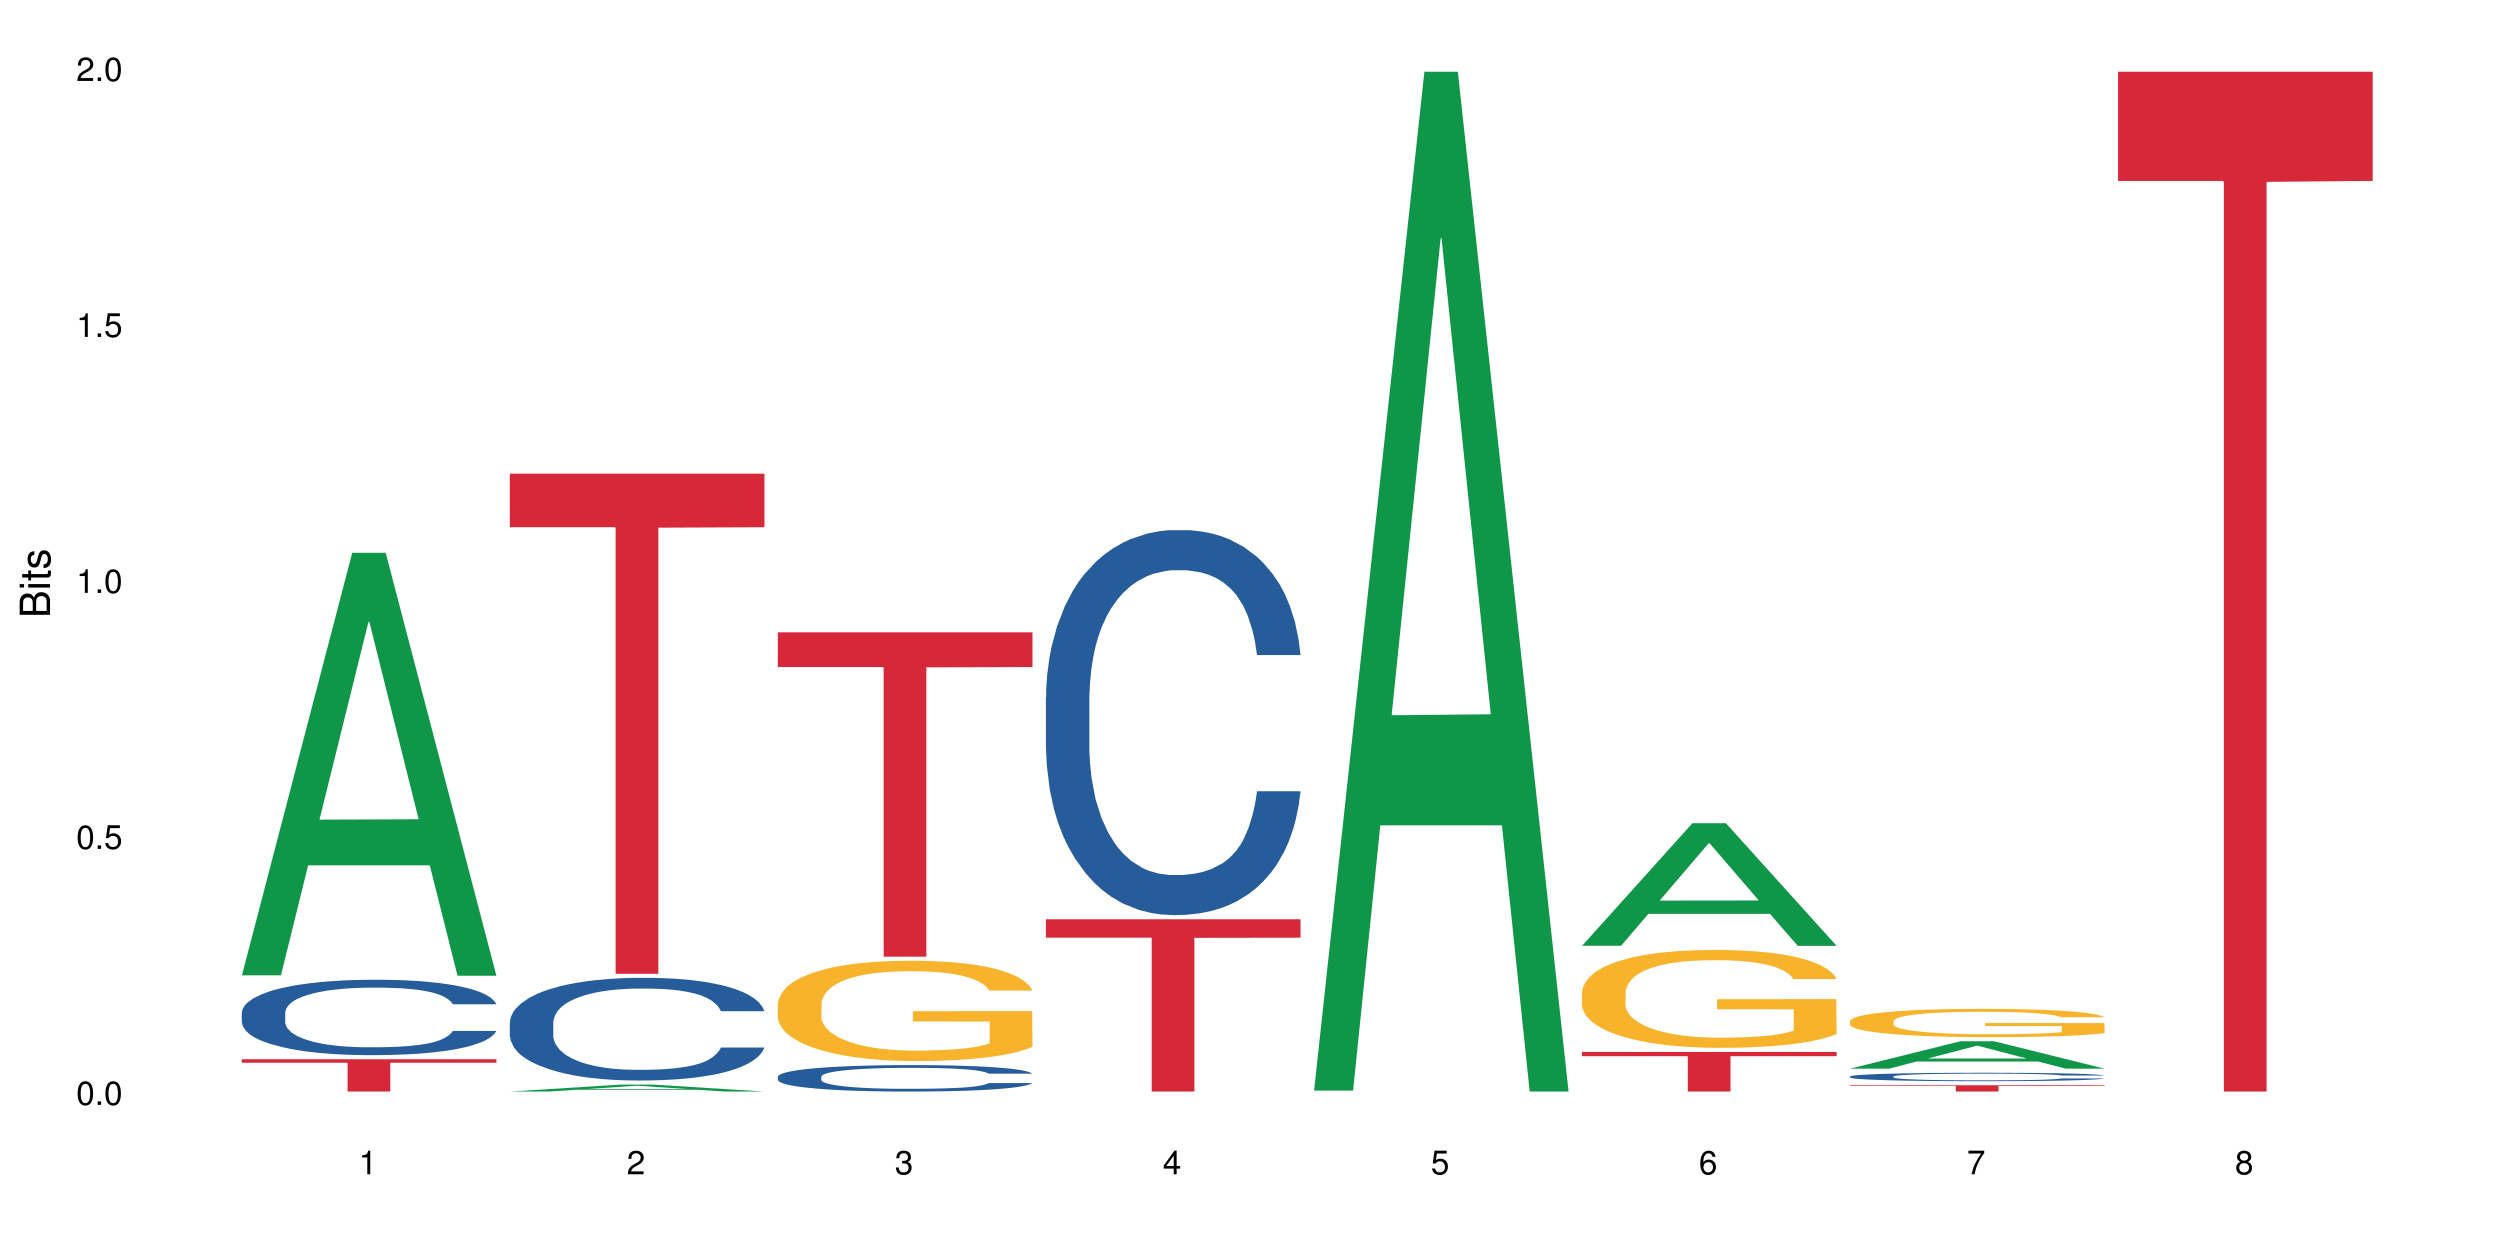 <?xml version="1.0" encoding="UTF-8"?>
<svg xmlns="http://www.w3.org/2000/svg" xmlns:xlink="http://www.w3.org/1999/xlink" width="720pt" height="360pt" viewBox="0 0 720 360" version="1.1">
<defs>
<g>
<symbol overflow="visible" id="glyph0-0">
<path style="stroke:none;" d=""/>
</symbol>
<symbol overflow="visible" id="glyph0-1">
<path style="stroke:none;" d="M 2.641 -6.797 C 2 -6.797 1.422 -6.531 1.078 -6.047 C 0.641 -5.453 0.406 -4.547 0.406 -3.297 C 0.406 -1 1.188 0.219 2.641 0.219 C 4.078 0.219 4.859 -1 4.859 -3.234 C 4.859 -4.562 4.656 -5.438 4.203 -6.047 C 3.844 -6.531 3.281 -6.797 2.641 -6.797 Z M 2.641 -6.047 C 3.547 -6.047 4 -5.125 4 -3.312 C 4 -1.375 3.562 -0.484 2.625 -0.484 C 1.734 -0.484 1.281 -1.422 1.281 -3.281 C 1.281 -5.141 1.734 -6.047 2.641 -6.047 Z M 2.641 -6.047 "/>
</symbol>
<symbol overflow="visible" id="glyph0-2">
<path style="stroke:none;" d="M 1.828 -1 L 0.828 -1 L 0.828 0 L 1.828 0 Z M 1.828 -1 "/>
</symbol>
<symbol overflow="visible" id="glyph0-3">
<path style="stroke:none;" d="M 4.562 -6.797 L 1.062 -6.797 L 0.547 -3.094 L 1.328 -3.094 C 1.719 -3.562 2.047 -3.734 2.578 -3.734 C 3.484 -3.734 4.062 -3.109 4.062 -2.094 C 4.062 -1.125 3.484 -0.531 2.578 -0.531 C 1.828 -0.531 1.375 -0.906 1.188 -1.672 L 0.328 -1.672 C 0.453 -1.109 0.547 -0.844 0.75 -0.594 C 1.125 -0.078 1.828 0.219 2.594 0.219 C 3.969 0.219 4.922 -0.781 4.922 -2.219 C 4.922 -3.562 4.031 -4.484 2.719 -4.484 C 2.25 -4.484 1.859 -4.359 1.469 -4.062 L 1.734 -5.969 L 4.562 -5.969 Z M 4.562 -6.797 "/>
</symbol>
<symbol overflow="visible" id="glyph0-4">
<path style="stroke:none;" d="M 2.484 -4.844 L 2.484 0 L 3.328 0 L 3.328 -6.797 L 2.766 -6.797 C 2.469 -5.75 2.281 -5.609 0.984 -5.453 L 0.984 -4.844 Z M 2.484 -4.844 "/>
</symbol>
<symbol overflow="visible" id="glyph0-5">
<path style="stroke:none;" d="M 4.859 -0.828 L 1.281 -0.828 C 1.359 -1.391 1.672 -1.75 2.5 -2.234 L 3.469 -2.75 C 4.406 -3.266 4.906 -3.969 4.906 -4.812 C 4.906 -5.375 4.672 -5.906 4.266 -6.266 C 3.859 -6.625 3.375 -6.797 2.719 -6.797 C 1.859 -6.797 1.219 -6.5 0.844 -5.922 C 0.609 -5.562 0.5 -5.125 0.484 -4.438 L 1.328 -4.438 C 1.359 -4.906 1.406 -5.188 1.531 -5.406 C 1.75 -5.812 2.188 -6.062 2.703 -6.062 C 3.469 -6.062 4.031 -5.516 4.031 -4.781 C 4.031 -4.25 3.719 -3.797 3.125 -3.438 L 2.234 -2.938 C 0.812 -2.141 0.406 -1.5 0.328 0 L 4.859 0 Z M 4.859 -0.828 "/>
</symbol>
<symbol overflow="visible" id="glyph0-6">
<path style="stroke:none;" d="M 2.125 -3.125 L 2.578 -3.125 C 3.516 -3.125 3.984 -2.703 3.984 -1.891 C 3.984 -1.031 3.469 -0.531 2.578 -0.531 C 1.656 -0.531 1.203 -0.984 1.156 -1.969 L 0.312 -1.969 C 0.344 -1.422 0.438 -1.078 0.609 -0.766 C 0.953 -0.109 1.625 0.219 2.547 0.219 C 3.953 0.219 4.859 -0.609 4.859 -1.906 C 4.859 -2.766 4.516 -3.25 3.703 -3.516 C 4.344 -3.766 4.656 -4.25 4.656 -4.938 C 4.656 -6.109 3.875 -6.797 2.578 -6.797 C 1.203 -6.797 0.484 -6.047 0.453 -4.609 L 1.297 -4.609 C 1.312 -5.016 1.344 -5.25 1.453 -5.453 C 1.641 -5.828 2.062 -6.062 2.594 -6.062 C 3.344 -6.062 3.797 -5.625 3.797 -4.906 C 3.797 -4.422 3.609 -4.141 3.25 -3.984 C 3.016 -3.891 2.719 -3.844 2.125 -3.844 Z M 2.125 -3.125 "/>
</symbol>
<symbol overflow="visible" id="glyph0-7">
<path style="stroke:none;" d="M 3.141 -1.625 L 3.141 0 L 3.984 0 L 3.984 -1.625 L 4.984 -1.625 L 4.984 -2.391 L 3.984 -2.391 L 3.984 -6.797 L 3.359 -6.797 L 0.266 -2.516 L 0.266 -1.625 Z M 3.141 -2.391 L 1 -2.391 L 3.141 -5.359 Z M 3.141 -2.391 "/>
</symbol>
<symbol overflow="visible" id="glyph0-8">
<path style="stroke:none;" d="M 4.781 -5.031 C 4.609 -6.141 3.891 -6.797 2.844 -6.797 C 2.094 -6.797 1.422 -6.438 1.031 -5.828 C 0.609 -5.172 0.406 -4.344 0.406 -3.094 C 0.406 -1.953 0.578 -1.234 0.984 -0.625 C 1.359 -0.078 1.953 0.219 2.703 0.219 C 3.984 0.219 4.922 -0.734 4.922 -2.078 C 4.922 -3.344 4.062 -4.234 2.844 -4.234 C 2.172 -4.234 1.641 -3.969 1.281 -3.469 C 1.281 -5.125 1.828 -6.047 2.797 -6.047 C 3.391 -6.047 3.797 -5.672 3.938 -5.031 Z M 2.734 -3.484 C 3.547 -3.484 4.062 -2.922 4.062 -2 C 4.062 -1.156 3.484 -0.531 2.703 -0.531 C 1.922 -0.531 1.328 -1.188 1.328 -2.047 C 1.328 -2.891 1.906 -3.484 2.734 -3.484 Z M 2.734 -3.484 "/>
</symbol>
<symbol overflow="visible" id="glyph0-9">
<path style="stroke:none;" d="M 4.984 -6.797 L 0.438 -6.797 L 0.438 -5.969 L 4.109 -5.969 C 2.5 -3.656 1.828 -2.234 1.328 0 L 2.219 0 C 2.594 -2.172 3.453 -4.047 4.984 -6.094 Z M 4.984 -6.797 "/>
</symbol>
<symbol overflow="visible" id="glyph0-10">
<path style="stroke:none;" d="M 3.75 -3.578 C 4.453 -4 4.688 -4.344 4.688 -4.984 C 4.688 -6.047 3.844 -6.797 2.641 -6.797 C 1.438 -6.797 0.594 -6.047 0.594 -4.984 C 0.594 -4.359 0.828 -4.016 1.516 -3.578 C 0.734 -3.203 0.359 -2.641 0.359 -1.891 C 0.359 -0.641 1.297 0.219 2.641 0.219 C 3.984 0.219 4.922 -0.641 4.922 -1.875 C 4.922 -2.641 4.531 -3.203 3.75 -3.578 Z M 2.641 -6.047 C 3.359 -6.047 3.812 -5.625 3.812 -4.969 C 3.812 -4.344 3.344 -3.922 2.641 -3.922 C 1.922 -3.922 1.453 -4.344 1.453 -4.984 C 1.453 -5.625 1.922 -6.047 2.641 -6.047 Z M 2.641 -3.203 C 3.484 -3.203 4.062 -2.672 4.062 -1.875 C 4.062 -1.062 3.484 -0.531 2.625 -0.531 C 1.797 -0.531 1.219 -1.078 1.219 -1.875 C 1.219 -2.672 1.797 -3.203 2.641 -3.203 Z M 2.641 -3.203 "/>
</symbol>
<symbol overflow="visible" id="glyph1-0">
<path style="stroke:none;" d=""/>
</symbol>
<symbol overflow="visible" id="glyph1-1">
<path style="stroke:none;" d="M 0 -0.953 L 0 -4.891 C 0 -5.719 -0.234 -6.344 -0.734 -6.797 C -1.188 -7.234 -1.812 -7.469 -2.5 -7.469 C -3.547 -7.469 -4.188 -7 -4.625 -5.875 C -4.984 -6.672 -5.641 -7.094 -6.531 -7.094 C -7.156 -7.094 -7.734 -6.859 -8.141 -6.391 C -8.562 -5.938 -8.75 -5.344 -8.75 -4.5 L -8.75 -0.953 Z M -4.984 -2.062 L -7.766 -2.062 L -7.766 -4.219 C -7.766 -4.844 -7.688 -5.203 -7.453 -5.5 C -7.219 -5.812 -6.859 -5.969 -6.375 -5.969 C -5.906 -5.969 -5.531 -5.812 -5.297 -5.5 C -5.062 -5.203 -4.984 -4.844 -4.984 -4.219 Z M -0.984 -2.062 L -4 -2.062 L -4 -4.781 C -4 -5.328 -3.859 -5.688 -3.578 -5.953 C -3.297 -6.219 -2.922 -6.359 -2.484 -6.359 C -2.062 -6.359 -1.688 -6.219 -1.406 -5.953 C -1.109 -5.688 -0.984 -5.328 -0.984 -4.781 Z M -0.984 -2.062 "/>
</symbol>
<symbol overflow="visible" id="glyph1-2">
<path style="stroke:none;" d="M -6.281 -1.797 L -6.281 -0.797 L 0 -0.797 L 0 -1.797 Z M -8.75 -1.797 L -8.75 -0.797 L -7.484 -0.797 L -7.484 -1.797 Z M -8.75 -1.797 "/>
</symbol>
<symbol overflow="visible" id="glyph1-3">
<path style="stroke:none;" d="M -6.281 -3.047 L -6.281 -2.016 L -8.016 -2.016 L -8.016 -1.016 L -6.281 -1.016 L -6.281 -0.172 L -5.469 -0.172 L -5.469 -1.016 L -0.719 -1.016 C -0.078 -1.016 0.281 -1.453 0.281 -2.234 C 0.281 -2.469 0.25 -2.719 0.188 -3.047 L -0.641 -3.047 C -0.609 -2.922 -0.594 -2.766 -0.594 -2.562 C -0.594 -2.141 -0.719 -2.016 -1.156 -2.016 L -5.469 -2.016 L -5.469 -3.047 Z M -6.281 -3.047 "/>
</symbol>
<symbol overflow="visible" id="glyph1-4">
<path style="stroke:none;" d="M -4.531 -5.25 C -5.766 -5.25 -6.469 -4.422 -6.469 -2.969 C -6.469 -1.516 -5.719 -0.562 -4.547 -0.562 C -3.562 -0.562 -3.094 -1.062 -2.734 -2.562 L -2.516 -3.484 C -2.344 -4.188 -2.094 -4.469 -1.625 -4.469 C -1.047 -4.469 -0.641 -3.875 -0.641 -3 C -0.641 -2.453 -0.797 -2 -1.062 -1.75 C -1.25 -1.594 -1.422 -1.531 -1.875 -1.469 L -1.875 -0.406 C -0.422 -0.453 0.281 -1.266 0.281 -2.922 C 0.281 -4.5 -0.5 -5.516 -1.719 -5.516 C -2.656 -5.516 -3.172 -4.984 -3.469 -3.734 L -3.703 -2.766 C -3.891 -1.953 -4.156 -1.609 -4.594 -1.609 C -5.172 -1.609 -5.547 -2.125 -5.547 -2.938 C -5.547 -3.75 -5.203 -4.172 -4.531 -4.203 Z M -4.531 -5.25 "/>
</symbol>
</g>
</defs>
<g id="surface13778">
<rect x="0" y="0" width="720" height="360" style="fill:rgb(100%,100%,100%);fill-opacity:1;stroke:none;"/>
<path style=" stroke:none;fill-rule:nonzero;fill:rgb(6.275%,58.824%,28.235%);fill-opacity:1;" d="M 69.629 280.891 L 69.707 280.773 L 101.441 159.203 L 111.078 159.203 L 142.965 281.004 L 131.762 281.004 L 123.77 249.211 L 88.746 249.211 L 80.91 280.891 L 69.629 280.891 L 92.117 236.059 L 120.559 235.945 L 106.375 179.102 L 106.219 178.988 L 106.062 179.332 L 92.039 235.945 L 92.117 236.059 Z M 69.629 280.891 "/>
<path style=" stroke:none;fill-rule:nonzero;fill:rgb(14.51%,36.078%,60%);fill-opacity:1;" d="M 69.629 291.625 L 69.719 291.605 L 69.719 291.129 L 69.988 290.375 L 70.613 289.422 L 71.238 288.77 L 72.848 287.598 L 75.086 286.469 L 77.41 285.594 L 79.109 285.078 L 80.629 284.684 L 84.117 283.949 L 86.355 283.57 L 88.77 283.234 L 91.719 282.898 L 93.867 282.699 L 98.695 282.383 L 102.273 282.242 L 105.047 282.184 L 111.039 282.184 L 114.613 282.262 L 117.207 282.363 L 120.07 282.52 L 122.484 282.699 L 126.688 283.137 L 130.445 283.691 L 132.145 284.008 L 134.828 284.625 L 136.883 285.219 L 138.316 285.734 L 139.926 286.469 L 141.355 287.359 L 142.43 288.371 L 142.965 289.227 L 130.445 289.227 L 129.82 288.434 L 129.102 287.816 L 127.762 287.004 L 126.422 286.43 L 124.543 285.852 L 122.844 285.477 L 120.516 285.098 L 118.461 284.863 L 116.312 284.684 L 114.258 284.562 L 110.32 284.445 L 105.762 284.445 L 104.062 284.484 L 100.574 284.645 L 98.695 284.781 L 96.012 285.059 L 94.133 285.316 L 91.898 285.715 L 90.379 286.051 L 88.5 286.566 L 87.16 287.023 L 85.637 287.68 L 84.742 288.176 L 83.938 288.73 L 83.223 289.383 L 82.688 290.078 L 82.328 290.812 L 82.148 291.527 L 82.148 294.602 L 82.328 295.316 L 82.777 296.148 L 83.938 297.359 L 85.637 298.41 L 87.605 299.242 L 89.484 299.836 L 90.559 300.113 L 91.988 300.434 L 94.223 300.828 L 97.445 301.227 L 99.32 301.383 L 102.184 301.543 L 105.137 301.621 L 109.07 301.621 L 112.559 301.543 L 114.883 301.445 L 117.297 301.285 L 120.605 300.949 L 122.664 300.633 L 124.453 300.254 L 125.793 299.879 L 126.688 299.559 L 128.031 298.945 L 129.102 298.27 L 129.906 297.578 L 130.445 296.902 L 142.965 296.902 L 142.43 297.695 L 141.625 298.469 L 140.82 299.043 L 139.566 299.738 L 138.137 300.352 L 136.078 301.047 L 134.379 301.504 L 132.145 302 L 130.086 302.375 L 127.852 302.715 L 124.543 303.109 L 122.395 303.309 L 120.07 303.488 L 117.297 303.645 L 113.809 303.785 L 110.055 303.863 L 106.566 303.883 L 102.809 303.844 L 100.035 303.766 L 96.371 303.586 L 91.809 303.23 L 88.5 302.852 L 85.906 302.477 L 83.672 302.078 L 81.168 301.543 L 77.945 300.672 L 75.98 299.996 L 74.637 299.441 L 73.117 298.668 L 72.043 297.973 L 70.793 296.863 L 69.898 295.453 L 69.629 294.363 Z M 69.629 291.625 "/>
<path style=" stroke:none;fill-rule:nonzero;fill:rgb(83.922%,15.686%,22.353%);fill-opacity:1;" d="M 69.629 305.062 L 142.965 305.062 L 142.965 306.059 L 112.402 306.07 L 112.402 314.371 L 100.105 314.371 L 100.105 306.078 L 99.926 306.059 L 69.629 306.059 Z M 69.629 305.062 "/>
<path style=" stroke:none;fill-rule:nonzero;fill:rgb(6.275%,58.824%,28.235%);fill-opacity:1;" d="M 146.824 314.367 L 146.902 314.367 L 178.637 312.371 L 188.273 312.371 L 220.16 314.371 L 208.957 314.371 L 200.965 313.848 L 165.941 313.848 L 158.109 314.367 L 146.824 314.367 L 169.312 313.633 L 197.754 313.629 L 183.57 312.695 L 183.414 312.695 L 183.258 312.699 L 169.234 313.629 L 169.312 313.633 Z M 146.824 314.367 "/>
<path style=" stroke:none;fill-rule:nonzero;fill:rgb(14.51%,36.078%,60%);fill-opacity:1;" d="M 146.824 294.492 L 146.914 294.465 L 146.914 293.816 L 147.184 292.793 L 147.809 291.492 L 148.434 290.602 L 150.043 289.008 L 152.281 287.469 L 154.605 286.281 L 156.305 285.578 L 157.824 285.035 L 161.312 284.035 L 163.551 283.523 L 165.965 283.062 L 168.914 282.605 L 171.062 282.336 L 175.891 281.902 L 179.469 281.715 L 182.242 281.633 L 188.234 281.633 L 191.812 281.742 L 194.406 281.875 L 197.266 282.09 L 199.68 282.336 L 203.883 282.93 L 207.641 283.688 L 209.34 284.117 L 212.023 284.957 L 214.078 285.766 L 215.512 286.469 L 217.121 287.469 L 218.551 288.684 L 219.625 290.062 L 220.16 291.223 L 207.641 291.223 L 207.016 290.145 L 206.301 289.305 L 204.957 288.199 L 203.617 287.414 L 201.738 286.629 L 200.039 286.117 L 197.715 285.605 L 195.656 285.281 L 193.512 285.035 L 191.453 284.875 L 187.52 284.711 L 182.957 284.711 L 181.258 284.766 L 177.77 284.984 L 175.891 285.172 L 173.207 285.551 L 171.332 285.902 L 169.094 286.441 L 167.574 286.902 L 165.695 287.602 L 164.355 288.227 L 162.836 289.117 L 161.941 289.793 L 161.137 290.547 L 160.418 291.441 L 159.883 292.387 L 159.523 293.387 L 159.348 294.359 L 159.348 298.547 L 159.523 299.52 L 159.973 300.652 L 161.137 302.301 L 162.836 303.734 L 164.801 304.867 L 166.68 305.68 L 167.754 306.059 L 169.184 306.488 L 171.418 307.031 L 174.641 307.57 L 176.516 307.785 L 179.379 308.004 L 182.332 308.109 L 186.266 308.109 L 189.754 308.004 L 192.078 307.867 L 194.492 307.652 L 197.805 307.191 L 199.859 306.758 L 201.648 306.246 L 202.988 305.734 L 203.883 305.301 L 205.227 304.465 L 206.301 303.543 L 207.105 302.598 L 207.641 301.68 L 220.16 301.68 L 219.625 302.762 L 218.82 303.816 L 218.016 304.598 L 216.762 305.543 L 215.332 306.383 L 213.273 307.328 L 211.574 307.949 L 209.34 308.625 L 207.281 309.137 L 205.047 309.598 L 201.738 310.137 L 199.59 310.406 L 197.266 310.652 L 194.492 310.867 L 191.004 311.055 L 187.25 311.164 L 183.762 311.191 L 180.004 311.137 L 177.234 311.027 L 173.566 310.785 L 169.004 310.301 L 165.695 309.785 L 163.102 309.273 L 160.867 308.73 L 158.363 308.004 L 155.145 306.812 L 153.176 305.895 L 151.832 305.137 L 150.312 304.086 L 149.238 303.141 L 147.988 301.625 L 147.094 299.707 L 146.824 298.223 Z M 146.824 294.492 "/>
<path style=" stroke:none;fill-rule:nonzero;fill:rgb(83.922%,15.686%,22.353%);fill-opacity:1;" d="M 146.824 136.422 L 220.16 136.422 L 220.16 151.84 L 189.598 151.973 L 189.598 280.453 L 177.301 280.453 L 177.301 152.109 L 177.121 151.84 L 146.824 151.84 Z M 146.824 136.422 "/>
<path style=" stroke:none;fill-rule:nonzero;fill:rgb(14.51%,36.078%,60%);fill-opacity:1;" d="M 224.02 310.066 L 224.109 310.059 L 224.109 309.895 L 224.379 309.629 L 225.004 309.293 L 225.633 309.062 L 227.242 308.652 L 229.477 308.258 L 231.801 307.949 L 233.5 307.77 L 235.023 307.629 L 238.508 307.371 L 240.746 307.238 L 243.16 307.121 L 246.113 307.004 L 248.258 306.934 L 253.086 306.82 L 256.664 306.773 L 259.438 306.754 L 265.43 306.754 L 269.008 306.781 L 271.602 306.816 L 274.461 306.871 L 276.875 306.934 L 281.082 307.086 L 284.836 307.281 L 286.535 307.395 L 289.219 307.609 L 291.277 307.816 L 292.707 308 L 294.316 308.258 L 295.746 308.57 L 296.82 308.926 L 297.355 309.223 L 284.836 309.223 L 284.211 308.945 L 283.496 308.73 L 282.152 308.445 L 280.812 308.242 L 278.934 308.039 L 277.234 307.91 L 274.91 307.777 L 272.852 307.691 L 270.707 307.629 L 268.648 307.59 L 264.715 307.547 L 260.152 307.547 L 258.453 307.559 L 254.965 307.617 L 253.086 307.664 L 250.406 307.762 L 248.527 307.852 L 246.289 307.992 L 244.77 308.109 L 242.891 308.293 L 241.551 308.453 L 240.031 308.68 L 239.137 308.855 L 238.332 309.051 L 237.613 309.281 L 237.078 309.523 L 236.723 309.781 L 236.543 310.031 L 236.543 311.113 L 236.723 311.363 L 237.168 311.656 L 238.332 312.078 L 240.031 312.449 L 241.996 312.742 L 243.875 312.949 L 244.949 313.047 L 246.379 313.16 L 248.617 313.297 L 251.836 313.438 L 253.715 313.492 L 256.574 313.551 L 259.527 313.578 L 263.461 313.578 L 266.949 313.551 L 269.273 313.516 L 271.691 313.457 L 275 313.34 L 277.055 313.23 L 278.844 313.098 L 280.188 312.965 L 281.082 312.852 L 282.422 312.637 L 283.496 312.398 L 284.301 312.156 L 284.836 311.918 L 297.355 311.918 L 296.82 312.199 L 296.016 312.469 L 295.211 312.672 L 293.957 312.914 L 292.527 313.133 L 290.473 313.375 L 288.773 313.535 L 286.535 313.711 L 284.48 313.84 L 282.242 313.961 L 278.934 314.098 L 276.789 314.168 L 274.461 314.23 L 271.691 314.285 L 268.203 314.336 L 264.445 314.363 L 260.957 314.371 L 257.203 314.355 L 254.43 314.328 L 250.762 314.266 L 246.199 314.141 L 242.891 314.008 L 240.297 313.875 L 238.062 313.738 L 235.559 313.551 L 232.34 313.242 L 230.371 313.004 L 229.031 312.812 L 227.508 312.539 L 226.438 312.297 L 225.184 311.906 L 224.289 311.41 L 224.02 311.027 Z M 224.02 310.066 "/>
<path style=" stroke:none;fill-rule:nonzero;fill:rgb(96.863%,70.196%,16.863%);fill-opacity:1;" d="M 224.02 289.062 L 224.109 289.035 L 224.109 288.508 L 224.469 287.32 L 225.363 285.688 L 226.523 284.34 L 227.777 283.285 L 228.582 282.73 L 229.926 281.941 L 231.086 281.359 L 234.039 280.176 L 237.793 279.066 L 239.852 278.59 L 242.176 278.145 L 245.484 277.641 L 247.004 277.457 L 251.656 277.035 L 256.934 276.773 L 262.746 276.691 L 265.43 276.719 L 269.098 276.824 L 274.105 277.113 L 276.965 277.379 L 279.203 277.641 L 281.527 277.984 L 284.391 278.512 L 287.074 279.145 L 289.219 279.777 L 291.367 280.57 L 293.152 281.414 L 294.676 282.336 L 296.016 283.445 L 296.82 284.367 L 297.355 285.289 L 284.926 285.289 L 284.211 284.367 L 283.406 283.656 L 282.062 282.785 L 280.723 282.152 L 279.383 281.652 L 276.875 280.965 L 274.73 280.543 L 272.047 280.176 L 269.453 279.938 L 266.504 279.777 L 264.715 279.727 L 259.973 279.727 L 255.68 279.91 L 253.176 280.121 L 251.387 280.332 L 248.883 280.727 L 247.363 281.043 L 246.469 281.254 L 243.785 282.074 L 241.996 282.812 L 241.016 283.312 L 239.762 284.105 L 238.867 284.816 L 237.883 285.871 L 237.348 286.664 L 236.633 288.457 L 236.543 293.203 L 236.809 294.207 L 237.348 295.285 L 238.062 296.234 L 239.137 297.238 L 240.207 298.004 L 242.086 299.031 L 243.695 299.719 L 244.949 300.164 L 247.363 300.879 L 248.348 301.117 L 250.672 301.59 L 253.086 301.961 L 256.039 302.277 L 258.273 302.434 L 261.852 302.566 L 266.414 302.566 L 271.777 302.406 L 275.176 302.195 L 277.504 301.984 L 279.023 301.801 L 280.902 301.512 L 282.242 301.246 L 283.496 300.957 L 285.016 300.508 L 285.016 294.207 L 262.926 294.18 L 262.926 291.227 L 297.27 291.199 L 297.355 301.512 L 295.48 302.223 L 293.152 302.91 L 290.918 303.438 L 288.594 303.883 L 285.285 304.387 L 282.602 304.703 L 278.488 305.07 L 274.73 305.309 L 270.797 305.469 L 267.309 305.547 L 263.195 305.574 L 259.527 305.52 L 255.59 305.363 L 252.461 305.152 L 249.598 304.887 L 246.738 304.543 L 243.16 303.992 L 240.836 303.543 L 238.422 302.988 L 236.004 302.328 L 233.859 301.617 L 232.43 301.062 L 230.996 300.43 L 229.477 299.637 L 228.047 298.742 L 226.973 297.926 L 225.988 297 L 225.273 296.129 L 224.559 294.945 L 224.199 293.996 L 224.02 293.176 Z M 224.02 289.062 "/>
<path style=" stroke:none;fill-rule:nonzero;fill:rgb(83.922%,15.686%,22.353%);fill-opacity:1;" d="M 224.02 182.113 L 297.355 182.113 L 297.355 192.113 L 266.793 192.199 L 266.793 275.512 L 254.496 275.512 L 254.496 192.289 L 254.316 192.113 L 224.02 192.113 Z M 224.02 182.113 "/>
<path style=" stroke:none;fill-rule:nonzero;fill:rgb(14.51%,36.078%,60%);fill-opacity:1;" d="M 301.219 200.93 L 301.305 200.828 L 301.305 198.395 L 301.574 194.547 L 302.199 189.68 L 302.828 186.336 L 304.438 180.355 L 306.672 174.578 L 308.996 170.121 L 310.695 167.484 L 312.219 165.457 L 315.707 161.707 L 317.941 159.781 L 320.355 158.059 L 323.309 156.336 L 325.453 155.324 L 330.285 153.703 L 333.859 152.992 L 336.633 152.688 L 342.625 152.688 L 346.203 153.094 L 348.797 153.602 L 351.656 154.41 L 354.074 155.324 L 358.277 157.555 L 362.031 160.391 L 363.73 162.012 L 366.414 165.152 L 368.473 168.195 L 369.902 170.828 L 371.512 174.578 L 372.945 179.141 L 374.016 184.309 L 374.555 188.668 L 362.031 188.668 L 361.406 184.613 L 360.691 181.473 L 359.348 177.316 L 358.008 174.375 L 356.129 171.438 L 354.43 169.512 L 352.105 167.586 L 350.047 166.371 L 347.902 165.457 L 345.844 164.852 L 341.91 164.242 L 337.348 164.242 L 335.648 164.445 L 332.16 165.254 L 330.285 165.965 L 327.602 167.383 L 325.723 168.703 L 323.484 170.727 L 321.965 172.453 L 320.086 175.086 L 318.746 177.418 L 317.227 180.762 L 316.332 183.297 L 315.527 186.133 L 314.812 189.477 L 314.273 193.023 L 313.918 196.773 L 313.738 200.422 L 313.738 216.133 L 313.918 219.781 L 314.363 224.039 L 315.527 230.219 L 317.227 235.59 L 319.195 239.848 L 321.07 242.887 L 322.145 244.309 L 323.574 245.93 L 325.812 247.957 L 329.031 249.984 L 330.91 250.793 L 333.77 251.605 L 336.723 252.008 L 340.656 252.008 L 344.145 251.605 L 346.473 251.098 L 348.887 250.285 L 352.195 248.562 L 354.25 246.941 L 356.039 245.016 L 357.383 243.09 L 358.277 241.469 L 359.617 238.328 L 360.691 234.883 L 361.496 231.336 L 362.031 227.891 L 374.555 227.891 L 374.016 231.941 L 373.211 235.895 L 372.406 238.836 L 371.156 242.383 L 369.723 245.523 L 367.668 249.07 L 365.969 251.402 L 363.73 253.934 L 361.676 255.859 L 359.438 257.582 L 356.129 259.609 L 353.984 260.625 L 351.656 261.535 L 348.887 262.348 L 345.398 263.055 L 341.641 263.461 L 338.152 263.562 L 334.398 263.359 L 331.625 262.957 L 327.957 262.043 L 323.398 260.219 L 320.086 258.293 L 317.496 256.367 L 315.258 254.34 L 312.754 251.605 L 309.535 247.145 L 307.566 243.699 L 306.227 240.859 L 304.707 236.91 L 303.633 233.363 L 302.379 227.688 L 301.484 220.492 L 301.219 214.918 Z M 301.219 200.93 "/>
<path style=" stroke:none;fill-rule:nonzero;fill:rgb(83.922%,15.686%,22.353%);fill-opacity:1;" d="M 301.219 264.742 L 374.555 264.742 L 374.555 270.055 L 343.988 270.102 L 343.988 314.371 L 331.691 314.371 L 331.691 270.148 L 331.516 270.055 L 301.219 270.055 Z M 301.219 264.742 "/>
<path style=" stroke:none;fill-rule:nonzero;fill:rgb(6.275%,58.824%,28.235%);fill-opacity:1;" d="M 378.414 314.094 L 378.492 313.82 L 410.223 20.664 L 419.859 20.664 L 451.75 314.371 L 440.547 314.371 L 432.555 237.703 L 397.531 237.703 L 389.695 314.094 L 378.414 314.094 L 400.898 205.988 L 429.34 205.711 L 415.16 68.648 L 415.004 68.375 L 414.848 69.199 L 400.82 205.711 L 400.898 205.988 Z M 378.414 314.094 "/>
<path style=" stroke:none;fill-rule:nonzero;fill:rgb(6.275%,58.824%,28.235%);fill-opacity:1;" d="M 455.609 272.375 L 455.688 272.34 L 487.418 237.078 L 497.055 237.078 L 528.945 272.406 L 517.742 272.406 L 509.75 263.188 L 474.727 263.188 L 466.891 272.375 L 455.609 272.375 L 478.094 259.371 L 506.535 259.336 L 492.355 242.852 L 492.199 242.816 L 492.043 242.918 L 478.016 259.336 L 478.094 259.371 Z M 455.609 272.375 "/>
<path style=" stroke:none;fill-rule:nonzero;fill:rgb(96.863%,70.196%,16.863%);fill-opacity:1;" d="M 455.609 285.664 L 455.699 285.637 L 455.699 285.121 L 456.055 283.965 L 456.949 282.367 L 458.113 281.055 L 459.367 280.023 L 460.172 279.484 L 461.512 278.711 L 462.676 278.145 L 465.625 276.984 L 469.383 275.906 L 471.438 275.441 L 473.766 275.004 L 477.074 274.516 L 478.594 274.332 L 483.246 273.922 L 488.52 273.664 L 494.336 273.586 L 497.016 273.613 L 500.684 273.715 L 505.691 274 L 508.555 274.258 L 510.789 274.516 L 513.117 274.848 L 515.977 275.363 L 518.66 275.98 L 520.805 276.602 L 522.953 277.371 L 524.742 278.195 L 526.262 279.098 L 527.605 280.18 L 528.41 281.078 L 528.945 281.98 L 516.516 281.98 L 515.797 281.078 L 514.992 280.383 L 513.652 279.535 L 512.309 278.918 L 510.969 278.43 L 508.465 277.758 L 506.316 277.348 L 503.637 276.984 L 501.043 276.754 L 498.09 276.602 L 496.301 276.547 L 491.562 276.547 L 487.27 276.727 L 484.766 276.934 L 482.977 277.141 L 480.473 277.527 L 478.953 277.836 L 478.059 278.043 L 475.375 278.84 L 473.586 279.562 L 472.602 280.051 L 471.348 280.824 L 470.457 281.52 L 469.473 282.547 L 468.934 283.32 L 468.219 285.07 L 468.129 289.707 L 468.398 290.684 L 468.934 291.738 L 469.648 292.668 L 470.723 293.645 L 471.797 294.391 L 473.676 295.395 L 475.285 296.066 L 476.535 296.504 L 478.953 297.199 L 479.934 297.43 L 482.262 297.895 L 484.676 298.254 L 487.625 298.562 L 489.863 298.719 L 493.441 298.848 L 498 298.848 L 503.367 298.691 L 506.766 298.484 L 509.09 298.281 L 510.609 298.102 L 512.488 297.816 L 513.832 297.559 L 515.082 297.277 L 516.602 296.84 L 516.602 290.684 L 494.512 290.66 L 494.512 287.773 L 528.855 287.75 L 528.945 297.816 L 527.066 298.512 L 524.742 299.18 L 522.508 299.695 L 520.18 300.133 L 516.871 300.621 L 514.188 300.934 L 510.074 301.293 L 506.316 301.523 L 502.383 301.68 L 498.895 301.758 L 494.781 301.781 L 491.113 301.73 L 487.18 301.574 L 484.051 301.371 L 481.188 301.113 L 478.324 300.777 L 474.746 300.238 L 472.422 299.801 L 470.008 299.258 L 467.594 298.613 L 465.445 297.918 L 464.016 297.379 L 462.586 296.762 L 461.066 295.988 L 459.633 295.113 L 458.559 294.316 L 457.578 293.414 L 456.859 292.562 L 456.145 291.406 L 455.789 290.477 L 455.609 289.68 Z M 455.609 285.664 "/>
<path style=" stroke:none;fill-rule:nonzero;fill:rgb(83.922%,15.686%,22.353%);fill-opacity:1;" d="M 455.609 302.961 L 528.945 302.961 L 528.945 304.184 L 498.383 304.191 L 498.383 314.371 L 486.086 314.371 L 486.086 304.203 L 485.906 304.184 L 455.609 304.184 Z M 455.609 302.961 "/>
<path style=" stroke:none;fill-rule:nonzero;fill:rgb(6.275%,58.824%,28.235%);fill-opacity:1;" d="M 532.805 307.773 L 532.883 307.766 L 564.617 299.879 L 574.254 299.879 L 606.141 307.777 L 594.938 307.777 L 586.945 305.719 L 551.922 305.719 L 544.086 307.773 L 532.805 307.773 L 555.293 304.863 L 583.734 304.855 L 569.551 301.172 L 569.395 301.164 L 569.238 301.184 L 555.215 304.855 L 555.293 304.863 Z M 532.805 307.773 "/>
<path style=" stroke:none;fill-rule:nonzero;fill:rgb(14.51%,36.078%,60%);fill-opacity:1;" d="M 532.805 310.016 L 532.895 310.012 L 532.895 309.961 L 533.164 309.875 L 533.789 309.77 L 534.414 309.695 L 536.023 309.562 L 538.262 309.438 L 540.586 309.34 L 542.285 309.281 L 543.805 309.238 L 547.293 309.156 L 549.527 309.113 L 551.945 309.078 L 554.895 309.039 L 557.043 309.016 L 561.871 308.98 L 565.449 308.965 L 568.223 308.957 L 574.215 308.957 L 577.789 308.969 L 580.383 308.98 L 583.246 308.996 L 585.66 309.016 L 589.863 309.066 L 593.621 309.129 L 595.32 309.164 L 598.004 309.23 L 600.059 309.297 L 601.492 309.355 L 603.102 309.438 L 604.531 309.539 L 605.605 309.652 L 606.141 309.746 L 593.621 309.746 L 592.996 309.656 L 592.277 309.59 L 590.938 309.496 L 589.598 309.434 L 587.719 309.371 L 586.02 309.328 L 583.691 309.285 L 581.637 309.258 L 579.488 309.238 L 577.434 309.227 L 573.496 309.211 L 568.938 309.211 L 567.238 309.215 L 563.75 309.234 L 561.871 309.25 L 559.188 309.281 L 557.309 309.309 L 555.074 309.355 L 553.555 309.391 L 551.676 309.449 L 550.336 309.5 L 548.812 309.574 L 547.918 309.629 L 547.113 309.691 L 546.398 309.766 L 545.863 309.84 L 545.504 309.922 L 545.324 310.004 L 545.324 310.348 L 545.504 310.426 L 545.953 310.52 L 547.113 310.656 L 548.812 310.773 L 550.781 310.867 L 552.66 310.934 L 553.734 310.965 L 555.164 311 L 557.398 311.043 L 560.617 311.09 L 562.496 311.105 L 565.359 311.125 L 568.309 311.133 L 572.246 311.133 L 575.734 311.125 L 578.059 311.113 L 580.473 311.094 L 583.781 311.059 L 585.84 311.023 L 587.629 310.98 L 588.969 310.938 L 589.863 310.902 L 591.207 310.832 L 592.277 310.758 L 593.082 310.68 L 593.621 310.605 L 606.141 310.605 L 605.605 310.695 L 604.801 310.781 L 603.996 310.844 L 602.742 310.922 L 601.312 310.992 L 599.254 311.07 L 597.555 311.121 L 595.32 311.176 L 593.262 311.219 L 591.027 311.254 L 587.719 311.301 L 585.57 311.32 L 583.246 311.34 L 580.473 311.359 L 576.984 311.375 L 573.23 311.383 L 569.742 311.387 L 565.984 311.383 L 563.211 311.371 L 559.547 311.352 L 554.984 311.312 L 551.676 311.27 L 549.082 311.227 L 546.848 311.184 L 544.344 311.125 L 541.121 311.027 L 539.156 310.949 L 537.812 310.891 L 536.293 310.801 L 535.219 310.727 L 533.969 310.602 L 533.074 310.441 L 532.805 310.32 Z M 532.805 310.016 "/>
<path style=" stroke:none;fill-rule:nonzero;fill:rgb(96.863%,70.196%,16.863%);fill-opacity:1;" d="M 532.805 294.043 L 532.895 294.035 L 532.895 293.887 L 533.254 293.551 L 534.145 293.09 L 535.309 292.711 L 536.562 292.414 L 537.367 292.258 L 538.707 292.035 L 539.871 291.871 L 542.82 291.535 L 546.578 291.223 L 548.637 291.09 L 550.961 290.961 L 554.27 290.82 L 555.789 290.77 L 560.441 290.648 L 565.715 290.574 L 571.531 290.551 L 574.215 290.559 L 577.879 290.59 L 582.887 290.672 L 585.75 290.746 L 587.984 290.82 L 590.312 290.918 L 593.172 291.066 L 595.855 291.246 L 598.004 291.422 L 600.148 291.645 L 601.938 291.883 L 603.457 292.145 L 604.801 292.457 L 605.605 292.719 L 606.141 292.977 L 593.711 292.977 L 592.996 292.719 L 592.188 292.516 L 590.848 292.27 L 589.508 292.094 L 588.164 291.953 L 585.66 291.758 L 583.516 291.641 L 580.832 291.535 L 578.238 291.469 L 575.285 291.422 L 573.496 291.406 L 568.758 291.406 L 564.465 291.461 L 561.961 291.52 L 560.172 291.578 L 557.668 291.691 L 556.148 291.781 L 555.254 291.84 L 552.57 292.07 L 550.781 292.277 L 549.797 292.422 L 548.547 292.645 L 547.652 292.844 L 546.668 293.141 L 546.129 293.363 L 545.414 293.871 L 545.324 295.211 L 545.594 295.492 L 546.129 295.797 L 546.848 296.066 L 547.918 296.348 L 548.992 296.566 L 550.871 296.855 L 552.48 297.047 L 553.734 297.176 L 556.148 297.375 L 557.133 297.441 L 559.457 297.578 L 561.871 297.68 L 564.824 297.77 L 567.059 297.816 L 570.637 297.852 L 575.195 297.852 L 580.562 297.809 L 583.961 297.746 L 586.285 297.688 L 587.809 297.637 L 589.684 297.555 L 591.027 297.48 L 592.277 297.398 L 593.801 297.273 L 593.801 295.492 L 571.707 295.484 L 571.707 294.652 L 606.051 294.645 L 606.141 297.555 L 604.262 297.754 L 601.938 297.949 L 599.703 298.098 L 597.375 298.223 L 594.066 298.367 L 591.383 298.453 L 587.27 298.559 L 583.516 298.625 L 579.578 298.672 L 576.09 298.691 L 571.977 298.699 L 568.309 298.684 L 564.375 298.641 L 561.246 298.582 L 558.383 298.508 L 555.52 298.41 L 551.945 298.254 L 549.617 298.129 L 547.203 297.973 L 544.789 297.785 L 542.645 297.586 L 541.211 297.43 L 539.781 297.25 L 538.262 297.027 L 536.828 296.773 L 535.758 296.543 L 534.773 296.281 L 534.059 296.035 L 533.34 295.703 L 532.984 295.434 L 532.805 295.203 Z M 532.805 294.043 "/>
<path style=" stroke:none;fill-rule:nonzero;fill:rgb(83.922%,15.686%,22.353%);fill-opacity:1;" d="M 532.805 312.566 L 606.141 312.566 L 606.141 312.758 L 575.578 312.762 L 575.578 314.371 L 563.281 314.371 L 563.281 312.762 L 563.102 312.758 L 532.805 312.758 Z M 532.805 312.566 "/>
<path style=" stroke:none;fill-rule:nonzero;fill:rgb(83.922%,15.686%,22.353%);fill-opacity:1;" d="M 610 20.664 L 683.336 20.664 L 683.336 52.102 L 652.773 52.379 L 652.773 314.371 L 640.477 314.371 L 640.477 52.652 L 640.297 52.102 L 610 52.102 Z M 610 20.664 "/>
<g style="fill:rgb(0%,0%,0%);fill-opacity:1;">
  <use xlink:href="#glyph0-1" x="21.957" y="318.198"/>
  <use xlink:href="#glyph0-2" x="27.291" y="318.198"/>
  <use xlink:href="#glyph0-1" x="29.958" y="318.198"/>
</g>
<g style="fill:rgb(0%,0%,0%);fill-opacity:1;">
  <use xlink:href="#glyph0-1" x="21.957" y="244.476"/>
  <use xlink:href="#glyph0-2" x="27.291" y="244.476"/>
  <use xlink:href="#glyph0-3" x="29.958" y="244.476"/>
</g>
<g style="fill:rgb(0%,0%,0%);fill-opacity:1;">
  <use xlink:href="#glyph0-4" x="21.957" y="170.753"/>
  <use xlink:href="#glyph0-2" x="27.291" y="170.753"/>
  <use xlink:href="#glyph0-1" x="29.958" y="170.753"/>
</g>
<g style="fill:rgb(0%,0%,0%);fill-opacity:1;">
  <use xlink:href="#glyph0-4" x="21.957" y="97.034"/>
  <use xlink:href="#glyph0-2" x="27.291" y="97.034"/>
  <use xlink:href="#glyph0-3" x="29.958" y="97.034"/>
</g>
<g style="fill:rgb(0%,0%,0%);fill-opacity:1;">
  <use xlink:href="#glyph0-5" x="21.957" y="23.312"/>
  <use xlink:href="#glyph0-2" x="27.291" y="23.312"/>
  <use xlink:href="#glyph0-1" x="29.958" y="23.312"/>
</g>
<g style="fill:rgb(0%,0%,0%);fill-opacity:1;">
  <use xlink:href="#glyph0-4" x="103.297" y="338.19"/>
</g>
<g style="fill:rgb(0%,0%,0%);fill-opacity:1;">
  <use xlink:href="#glyph0-5" x="180.492" y="338.19"/>
</g>
<g style="fill:rgb(0%,0%,0%);fill-opacity:1;">
  <use xlink:href="#glyph0-6" x="257.688" y="338.19"/>
</g>
<g style="fill:rgb(0%,0%,0%);fill-opacity:1;">
  <use xlink:href="#glyph0-7" x="334.887" y="338.19"/>
</g>
<g style="fill:rgb(0%,0%,0%);fill-opacity:1;">
  <use xlink:href="#glyph0-3" x="412.082" y="338.19"/>
</g>
<g style="fill:rgb(0%,0%,0%);fill-opacity:1;">
  <use xlink:href="#glyph0-8" x="489.277" y="338.19"/>
</g>
<g style="fill:rgb(0%,0%,0%);fill-opacity:1;">
  <use xlink:href="#glyph0-9" x="566.473" y="338.19"/>
</g>
<g style="fill:rgb(0%,0%,0%);fill-opacity:1;">
  <use xlink:href="#glyph0-10" x="643.668" y="338.19"/>
</g>
<g style="fill:rgb(0%,0%,0%);fill-opacity:1;">
  <use xlink:href="#glyph1-1" x="14.412" y="178.016"/>
  <use xlink:href="#glyph1-2" x="14.412" y="170.012"/>
  <use xlink:href="#glyph1-3" x="14.412" y="167.348"/>
  <use xlink:href="#glyph1-4" x="14.412" y="164.012"/>
</g>
</g>
</svg>
